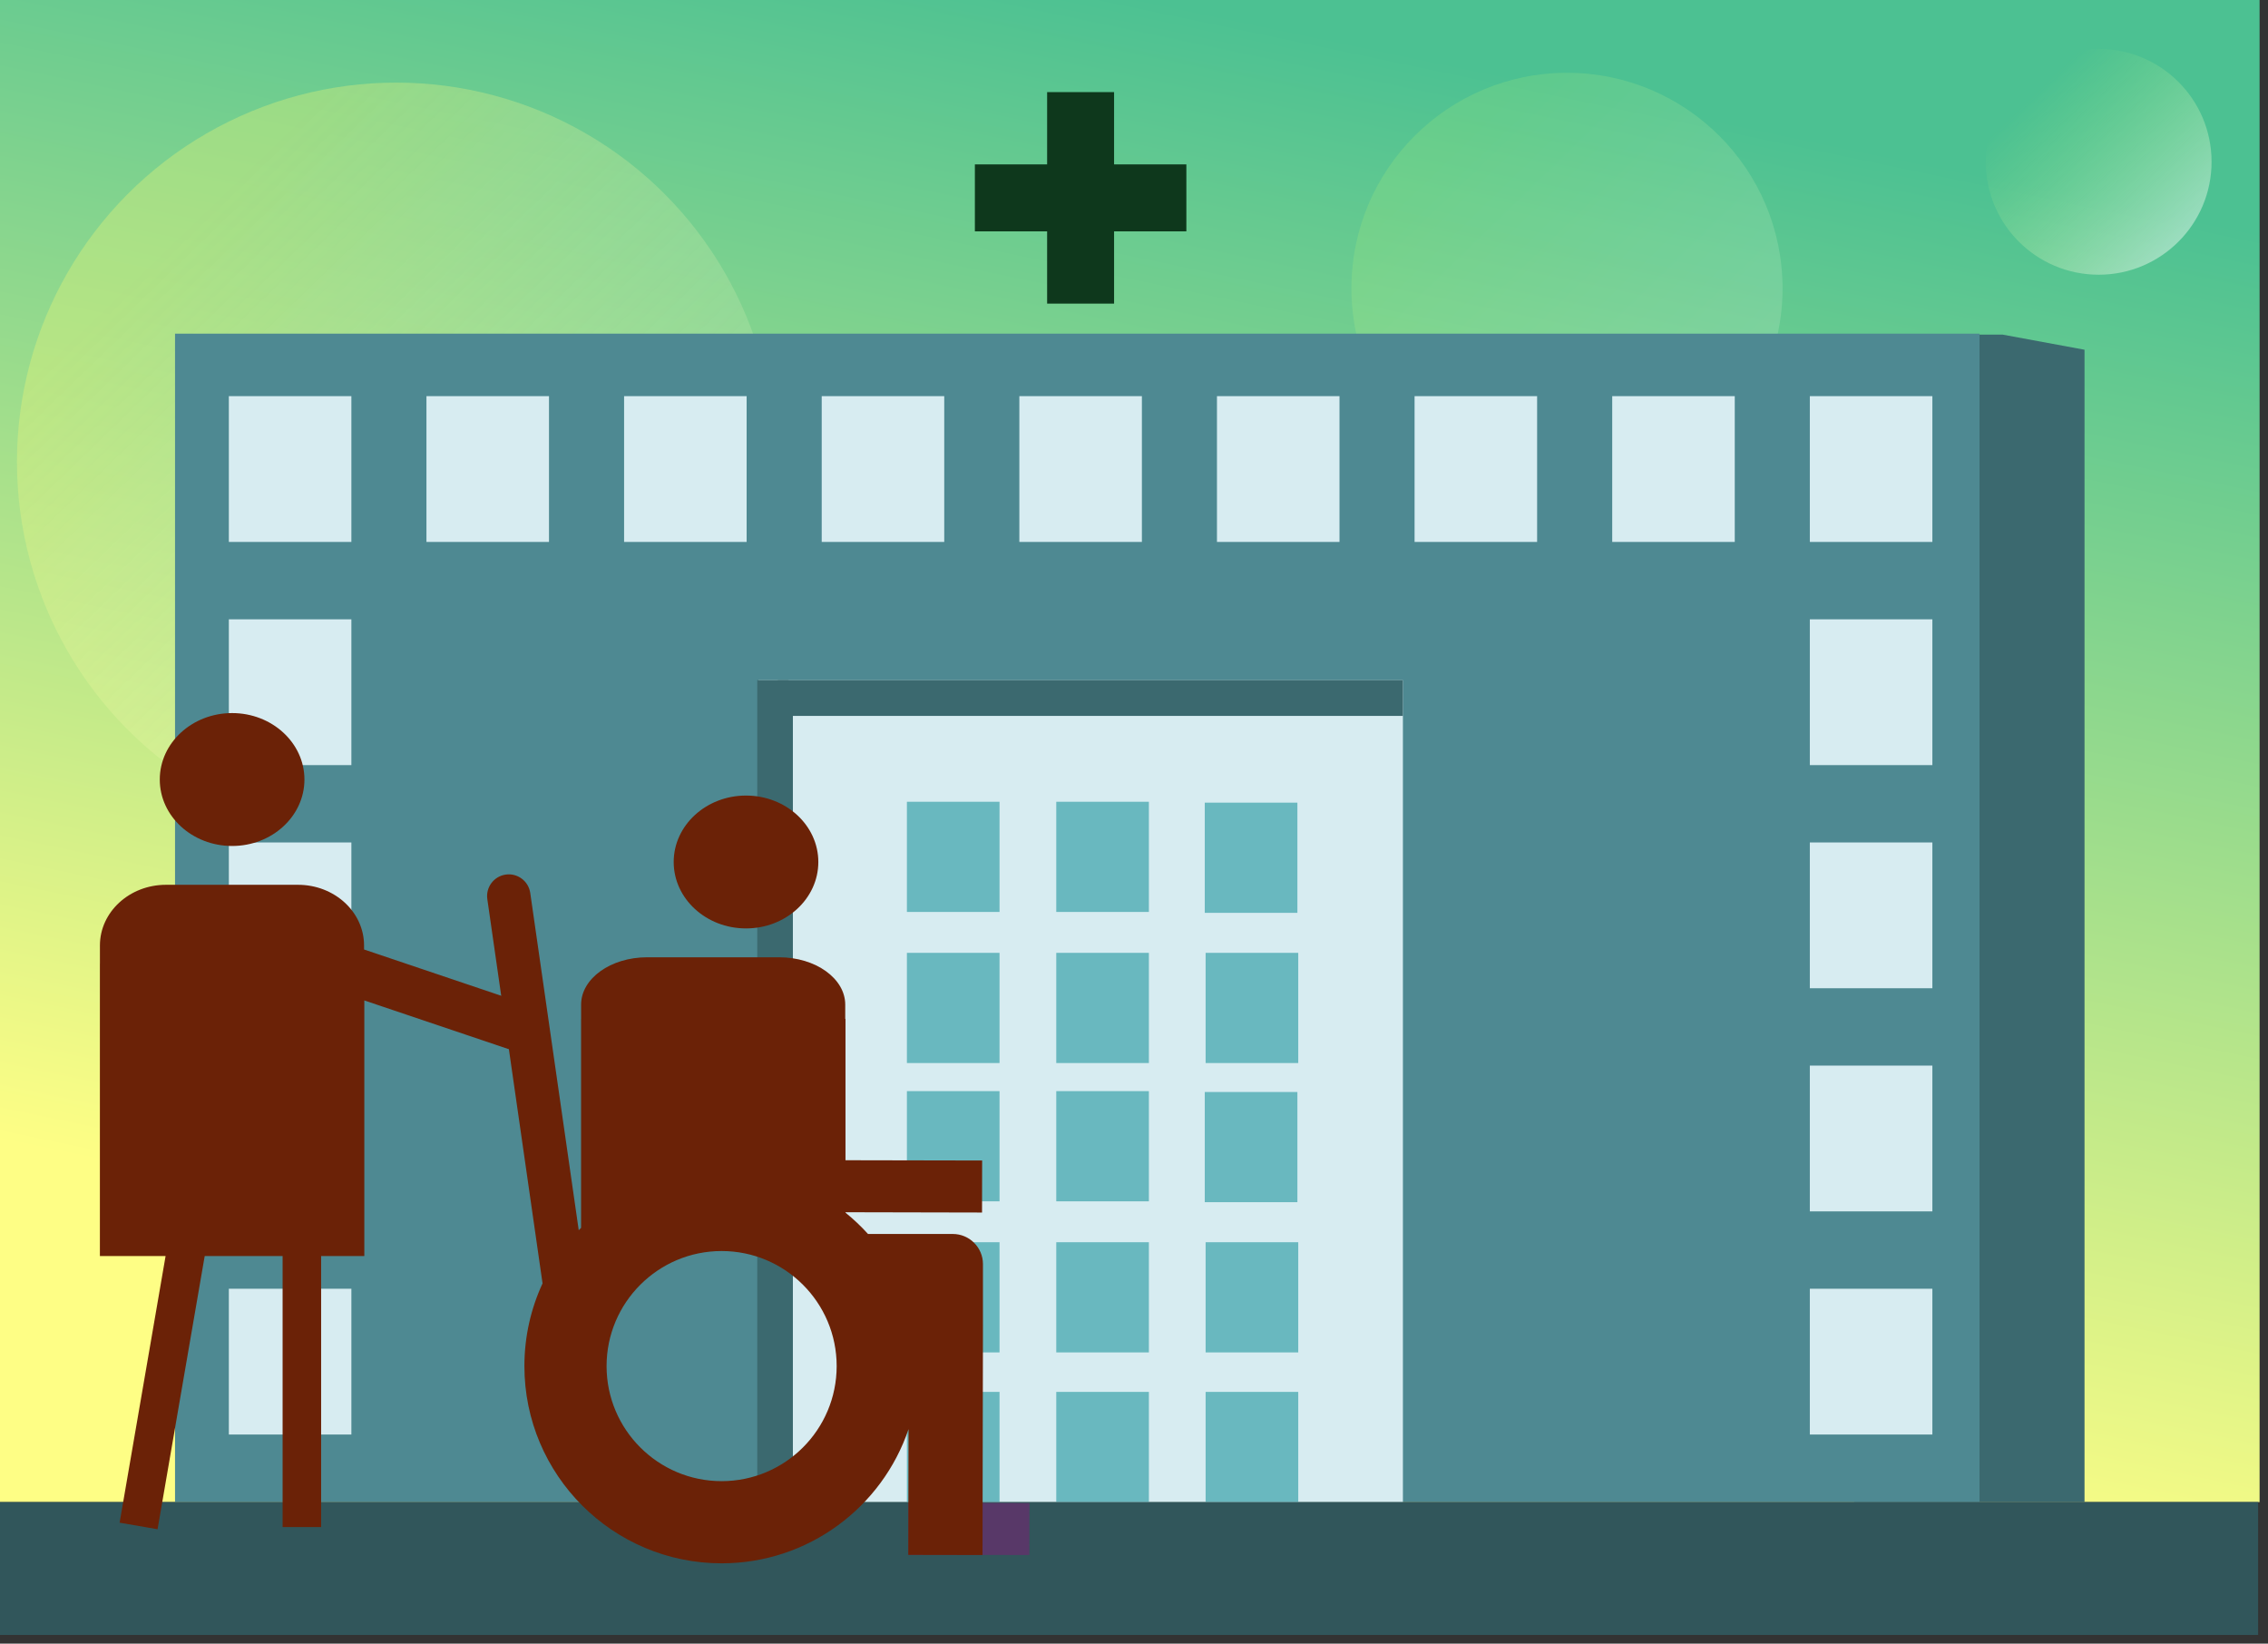 <?xml version="1.0" encoding="UTF-8" standalone="no"?><!DOCTYPE svg PUBLIC "-//W3C//DTD SVG 1.1//EN" "http://www.w3.org/Graphics/SVG/1.1/DTD/svg11.dtd"><svg width="100%" height="100%" viewBox="0 0 69 50" version="1.1" xmlns="http://www.w3.org/2000/svg" xmlns:xlink="http://www.w3.org/1999/xlink" xml:space="preserve" xmlns:serif="http://www.serif.com/" style="fill-rule:evenodd;clip-rule:evenodd;stroke-linejoin:round;stroke-miterlimit:1.414;"><rect x="0" y="0" width="69" height="50" fill="#333333" stroke="none"/><rect x="0" y="0" width="68.744" height="45.694" style="fill:url(#_Linear1);"/><circle cx="12.053" cy="14.05" r="11.537" style="fill:url(#_Linear2);"/><circle cx="47.673" cy="8.773" r="6.558" style="fill:url(#_Linear3);"/><circle cx="63.848" cy="4.922" r="3.435" style="fill:url(#_Linear4);"/><path d="M56.408,10.178l4.513,0l2.497,0.461l0,35.055l-7.01,0l0,-35.516Z" style="fill:#3b696f;"/><rect x="32.531" y="16.223" width="4.766" height="5.003" style="fill:#f7eaea;"/><rect x="5.325" y="10.15" width="54.899" height="35.545" style="fill:#4e8992;"/><rect x="6.962" y="12.051" width="3.728" height="4.435" style="fill:#d7ecf1;"/><g><rect x="6.962" y="18.84" width="3.728" height="4.435" style="fill:#d7ecf1;"/><rect x="6.962" y="25.628" width="3.728" height="4.435" style="fill:#d7ecf1;"/><rect x="6.962" y="32.416" width="3.728" height="4.435" style="fill:#d7ecf1;"/><rect x="6.962" y="39.204" width="3.728" height="4.435" style="fill:#d7ecf1;"/></g><rect x="55.061" y="12.051" width="3.728" height="4.435" style="fill:#d7ecf1;"/><rect x="49.049" y="12.051" width="3.728" height="4.435" style="fill:#d7ecf1;"/><rect x="43.036" y="12.051" width="3.728" height="4.435" style="fill:#d7ecf1;"/><rect x="37.024" y="12.051" width="3.728" height="4.435" style="fill:#d7ecf1;"/><rect x="31.012" y="12.051" width="3.728" height="4.435" style="fill:#d7ecf1;"/><rect x="23.072" y="20.691" width="19.609" height="25.003" style="fill:#d7ecf1;"/><rect x="24.999" y="12.051" width="3.728" height="4.435" style="fill:#d7ecf1;"/><rect x="18.987" y="12.051" width="3.728" height="4.435" style="fill:#d7ecf1;"/><path d="M23.038,20.69l0.95,0l0.134,0.325l0,24.679l-1.084,0l0,-25.004Z" style="fill:#3b696f;"/><path d="M23.423,21.778l0,-0.953l0.25,-0.134l19.007,0l0,1.087l-19.257,0Z" style="fill:#3b696f;"/><rect x="12.974" y="12.051" width="3.728" height="4.435" style="fill:#d7ecf1;"/><rect x="55.061" y="18.84" width="3.728" height="4.435" style="fill:#d7ecf1;"/><rect x="55.061" y="25.628" width="3.728" height="4.435" style="fill:#d7ecf1;"/><rect x="55.061" y="32.416" width="3.728" height="4.435" style="fill:#d7ecf1;"/><rect x="55.061" y="39.204" width="3.728" height="4.435" style="fill:#d7ecf1;"/><g><rect x="31.857" y="2.802" width="2.037" height="6.434" style="fill:#0e381c;"/><path d="M29.659,5.001l0,2.037l6.434,0l0,-2.037l-6.434,0Z" style="fill:#0e381c;"/></g><g><rect x="36.679" y="28.986" width="2.818" height="3.352" style="fill:#69b8bf;"/><rect x="32.135" y="28.986" width="2.818" height="3.352" style="fill:#69b8bf;"/><rect x="27.591" y="28.986" width="2.818" height="3.352" style="fill:#69b8bf;"/></g><g><rect x="36.653" y="24.417" width="2.818" height="3.352" style="fill:#69b8bf;"/><rect x="32.135" y="24.39" width="2.818" height="3.352" style="fill:#69b8bf;"/><rect x="27.591" y="24.39" width="2.818" height="3.352" style="fill:#69b8bf;"/></g><g><rect x="36.679" y="37.789" width="2.818" height="3.352" style="fill:#69b8bf;"/><rect x="32.135" y="37.789" width="2.818" height="3.352" style="fill:#69b8bf;"/><rect x="27.591" y="37.789" width="2.818" height="3.352" style="fill:#69b8bf;"/></g><g><rect x="36.679" y="42.342" width="2.818" height="3.352" style="fill:#69b8bf;"/><rect x="32.135" y="42.342" width="2.818" height="3.352" style="fill:#69b8bf;"/><rect x="27.591" y="42.342" width="2.818" height="3.352" style="fill:#69b8bf;"/></g><g><rect x="36.653" y="33.219" width="2.818" height="3.352" style="fill:#69b8bf;"/><rect x="32.135" y="33.193" width="2.818" height="3.352" style="fill:#69b8bf;"/><rect x="27.591" y="33.193" width="2.818" height="3.352" style="fill:#69b8bf;"/></g><rect x="0" y="45.694" width="68.7" height="4.042" style="fill:#31565b;"/><path d="M31.315,47.305l0.003,-1.583l-3.682,-0.007l-0.003,1.583l3.682,0.007Z" style="fill:#583868;"/><path d="M5.038,38.209l-1.999,0l0,-8.893l0.001,0l0,-0.554c0,-1.019 0.9,-1.846 2.009,-1.846l4.018,0c1.109,0 2.009,0.827 2.009,1.846l0,0.122l5.136,1.733l-0.469,1.389l-4.659,-1.572l0,7.775l-1.314,0l0,8.246l-1.172,0l0,-8.246l-2.37,0l-1.434,8.311l-1.155,-0.199l1.399,-8.112Zm2.024,-16.517c1.214,0 2.2,0.906 2.2,2.022c0,1.115 -0.986,2.021 -2.2,2.021c-1.215,0 -2.201,-0.906 -2.201,-2.021c0,-1.116 0.986,-2.022 2.201,-2.022Z" style="fill:#6b2207;"/><path d="M29.905,40.303l0,0l-0.014,7.002l-2.258,-0.004l0.008,-3.826c-0.801,2.372 -3.046,4.082 -5.687,4.082c-3.311,0 -6,-2.688 -6,-6c0,-0.898 0.198,-1.75 0.552,-2.515l-1.68,-11.69c-0.052,-0.361 0.199,-0.695 0.559,-0.747c0.361,-0.052 0.695,0.199 0.747,0.559l1.475,10.26c0.023,-0.025 0.047,-0.049 0.071,-0.073l0,-6.356l0.001,0l0,-0.433c0,-0.795 0.9,-1.441 2.009,-1.441l4.018,0c1.109,0 2.009,0.646 2.009,1.441l0,0.433l0.008,0l0,4.3l4.157,0.008l-0.003,1.583l-4.154,-0.009l0,0.013c0.245,0.198 0.474,0.415 0.685,0.648c0.011,0 0.023,0 0.034,0l2.545,0c0.506,0 0.918,0.411 0.918,0.917l0,1.836c0,0.004 0,0.008 0,0.012Zm-7.951,-2.246c1.932,0 3.5,1.569 3.5,3.5c0,1.932 -1.568,3.5 -3.5,3.5c-1.931,0 -3.5,-1.568 -3.5,-3.5c0,-1.931 1.569,-3.5 3.5,-3.5Zm0.742,-13.856c1.214,0 2.2,0.906 2.2,2.021c0,1.116 -0.986,2.021 -2.2,2.021c-1.214,0 -2.2,-0.905 -2.2,-2.021c0,-1.115 0.986,-2.021 2.2,-2.021Z" style="fill:#6b2207;"/><defs><linearGradient id="_Linear1" x1="0" y1="0" x2="1" y2="0" gradientUnits="userSpaceOnUse" gradientTransform="matrix(-8.867,40.393,-40.393,-8.867,60.352,5.412)"><stop offset="0" style="stop-color:#4cc192;stop-opacity:1"/><stop offset="1" style="stop-color:#fefe85;stop-opacity:1"/></linearGradient><linearGradient id="_Linear2" x1="0" y1="0" x2="1" y2="0" gradientUnits="userSpaceOnUse" gradientTransform="matrix(15.395,15.975,15.975,-15.395,5.009,7.588)"><stop offset="0" style="stop-color:#fdfa71;stop-opacity:0.306"/><stop offset="0.38" style="stop-color:#fefca7;stop-opacity:0.216"/><stop offset="1" style="stop-color:#fff;stop-opacity:0.071"/></linearGradient><linearGradient id="_Linear3" x1="0" y1="0" x2="1" y2="0" gradientUnits="userSpaceOnUse" gradientTransform="matrix(8.751,9.081,9.081,-8.751,43.668,5.1)"><stop offset="0" style="stop-color:#cafd71;stop-opacity:0.153"/><stop offset="1" style="stop-color:#fff;stop-opacity:0.153"/></linearGradient><linearGradient id="_Linear4" x1="0" y1="0" x2="1" y2="0" gradientUnits="userSpaceOnUse" gradientTransform="matrix(4.583,4.756,4.756,-4.583,61.751,2.999)"><stop offset="0" style="stop-color:#cafd71;stop-opacity:0"/><stop offset="1" style="stop-color:#fff;stop-opacity:0.463"/></linearGradient></defs></svg>